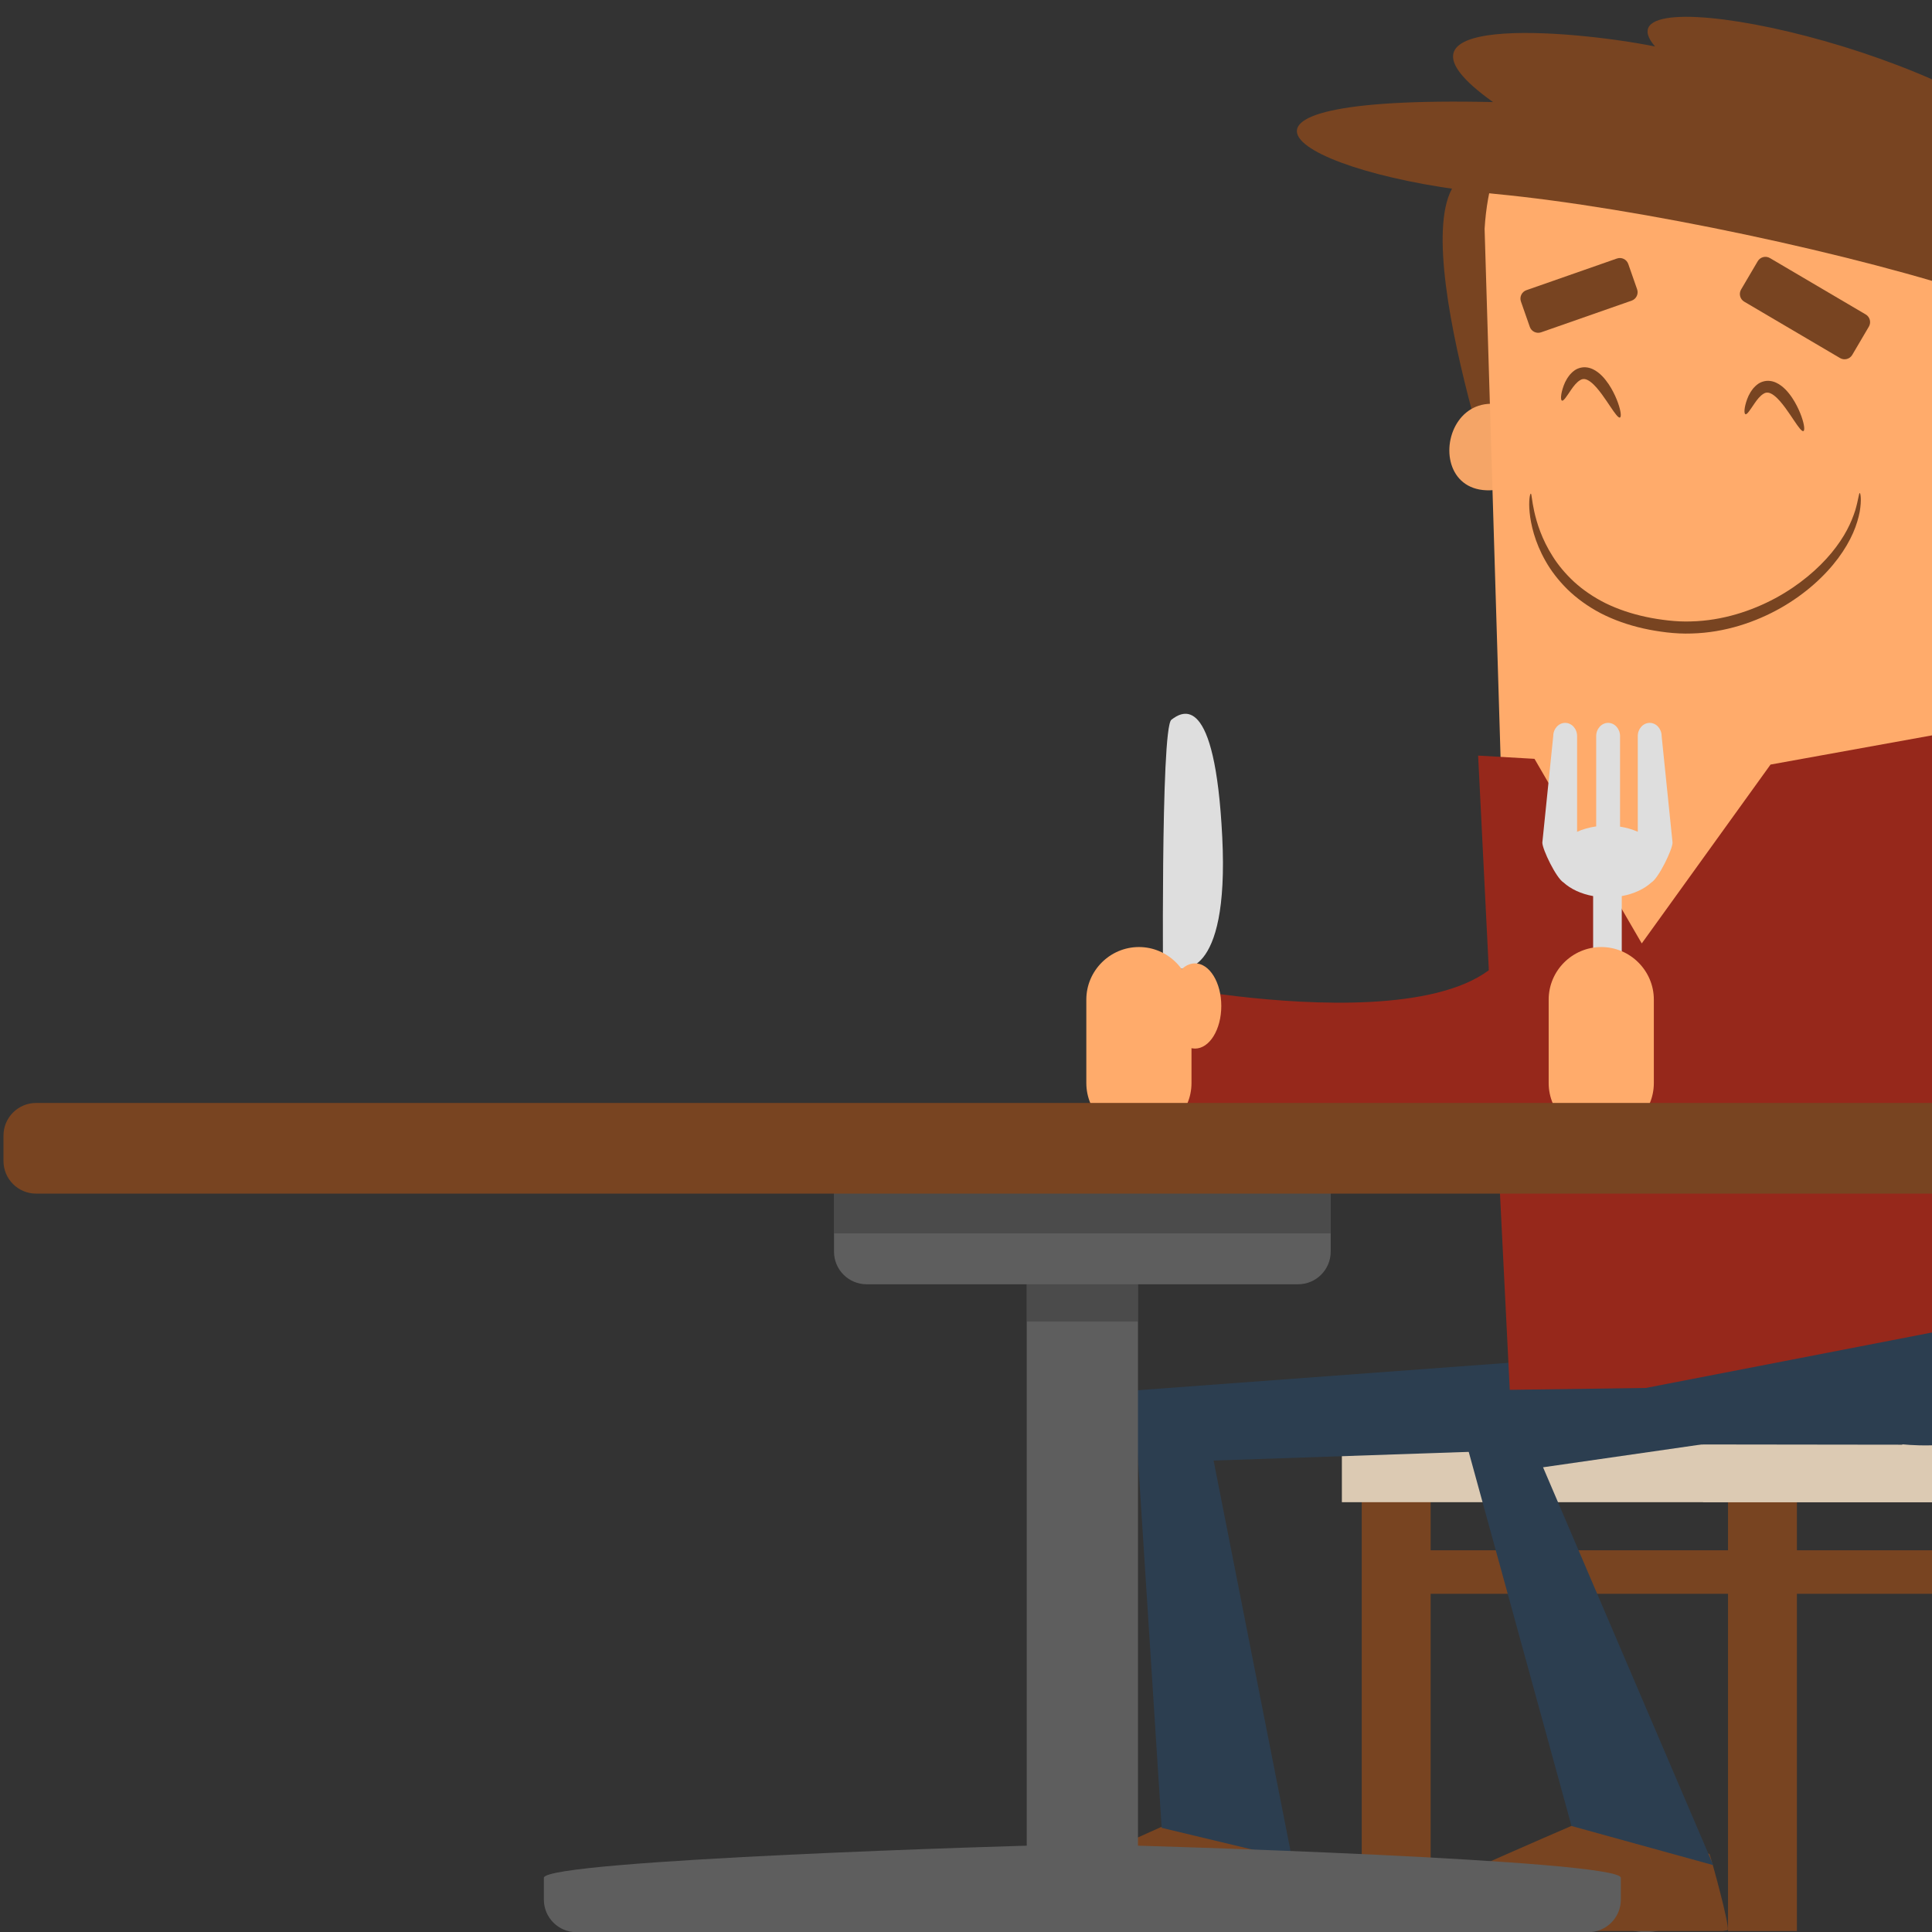 <?xml version="1.0" encoding="UTF-8" standalone="no"?>
<!-- Created with Inkscape (http://www.inkscape.org/) -->

<svg
   xmlns:dc="http://purl.org/dc/elements/1.1/"
   xmlns:cc="http://creativecommons.org/ns#"
   xmlns:rdf="http://www.w3.org/1999/02/22-rdf-syntax-ns#"
   xmlns:svg="http://www.w3.org/2000/svg"
   xmlns="http://www.w3.org/2000/svg"
   xmlns:sodipodi="http://sodipodi.sourceforge.net/DTD/sodipodi-0.dtd"
   xmlns:inkscape="http://www.inkscape.org/namespaces/inkscape"
   id="svg2"
   version="1.1"
   inkscape:version="0.91 r13725"
   xml:space="preserve"
   width="600"
   height="600"
   viewBox="0 0 600 600"
   sodipodi:docname="people_eating.svg"><rect x="0" y="0" width="600" height="600" fill="#333333" stroke="none"/><defs
     id="defs6"><clipPath
       clipPathUnits="userSpaceOnUse"
       id="clipPath96"><path
         d="m 4102.92,2860.17 276.309,0 0,174.18 -276.309,0 0,-174.18 z"
         id="path98"
         inkscape:connector-curvature="0" /></clipPath><clipPath
       clipPathUnits="userSpaceOnUse"
       id="clipPath102"><path
         d="m 4102.92,2860.17 276.31,0 0,174.18 -276.31,0 0,-174.18 z"
         id="path104"
         inkscape:connector-curvature="0" /></clipPath><clipPath
       clipPathUnits="userSpaceOnUse"
       id="clipPath106"><path
         d="m 4102.92,2860.17 276.309,0 0,174.18 -276.309,0 0,-174.18 z"
         id="path108"
         inkscape:connector-curvature="0" /></clipPath><clipPath
       clipPathUnits="userSpaceOnUse"
       id="clipPath126"><path
         d="m 3624.06,3079.4 1234.03,0 0,180.191 -1234.03,0 0,-180.191 z"
         id="path128"
         inkscape:connector-curvature="0" /></clipPath><clipPath
       clipPathUnits="userSpaceOnUse"
       id="clipPath132"><path
         d="m 3624.06,3079.4 1234.03,0 0,180.19 -1234.03,0 0,-180.19 z"
         id="path134"
         inkscape:connector-curvature="0" /></clipPath><clipPath
       clipPathUnits="userSpaceOnUse"
       id="clipPath136"><path
         d="m 3624.06,3079.4 1234.03,0 0,180.191 -1234.03,0 0,-180.191 z"
         id="path138"
         inkscape:connector-curvature="0" /></clipPath></defs><sodipodi:namedview
     pagecolor="#ffffff"
     bordercolor="#666666"
     borderopacity="1"
     objecttolerance="10"
     gridtolerance="10"
     guidetolerance="10"
     inkscape:pageopacity="0"
     inkscape:pageshadow="2"
     inkscape:window-width="1920"
     inkscape:window-height="1053"
     id="namedview4"
     showgrid="false"
     inkscape:zoom="1.1866823"
     inkscape:cx="445.93992"
     inkscape:cy="357.89034"
     inkscape:window-x="1920"
     inkscape:window-y="0"
     inkscape:window-maximized="1"
     inkscape:current-layer="g12" /><g
     id="g10"
     inkscape:groupmode="layer"
     inkscape:label="ink_ext_XXXXXX"
     transform="matrix(1.25,0,0,-1.25,0,600)"><g
       id="g12"
       transform="scale(0.1,0.1)"><path
         d="m 2889.88,2311.33 c 0,0 -6.84,679.33 20.37,700.42 27.2,21.08 108.34,71.13 126.39,-291.1 18.06,-362.22 -108.57,-326.88 -108.57,-326.88 l -8.1,-229.02 -35.24,1.24"
         style="fill:#dedede;fill-opacity:1;fill-rule:nonzero;stroke:none"
         id="path22"
         inkscape:connector-curvature="0" /><path
         d="m 2916.46,2347.99 c 0,0 1027.11,-198.22 828.91,297.32 72.06,36.04 108.11,81.09 108.11,81.09 0,0 756.82,-1081.18 -1009.1,-684.74"
         style="fill:#96281b;fill-opacity:1;fill-rule:nonzero;stroke:none"
         id="path24"
         inkscape:connector-curvature="0" /><path
         d="m 2829.59,1978.59 0,0 c -71.86,0 -130.64,58.79 -130.64,130.64 l 0,207.23 c 0,71.85 58.78,130.64 130.64,130.64 71.85,0 130.64,-58.79 130.64,-130.64 l 0,-207.23 c 0,-71.85 -58.79,-130.64 -130.64,-130.64"
         style="fill:#ffab6b;fill-opacity:1;fill-rule:nonzero;stroke:none"
         id="path26"
         inkscape:connector-curvature="0" /><path
         d="m 4293.21,2.37 171.191,0 0,1108.21 -171.191,0 0,-1108.21 z"
         style="fill:#784421;fill-opacity:1;fill-rule:nonzero;stroke:none"
         id="path28"
         inkscape:connector-curvature="0" /><path
         d="m 3383.21,2.37 171.191,0 0,1108.21 -171.191,0 0,-1108.21 z"
         style="fill:#784421;fill-opacity:1;fill-rule:nonzero;stroke:none"
         id="path30"
         inkscape:connector-curvature="0" /><path
         d="m 3410.24,840.28 982.066,0 0,108.117 -982.066,0 0,-108.117 z"
         style="fill:#784421;fill-opacity:1;fill-rule:nonzero;stroke:none"
         id="path32"
         inkscape:connector-curvature="0" /><path
         d="m 4392.32,840.28 1117.22,0 0,108.117 -1117.22,0 0,-108.117 z"
         style="fill:#784421;fill-opacity:1;fill-rule:nonzero;stroke:none"
         id="path34"
         inkscape:connector-curvature="0" /><path
         d="m 4392.32,2201.9 1117.22,0 0,871.703 -1117.22,0 0,-871.703 z"
         style="fill:#dccab3;fill-opacity:1;fill-rule:nonzero;stroke:none"
         id="path36"
         inkscape:connector-curvature="0" /><path
         d="m 4392.32,3020.66 1117.22,0 0,108.121 -1117.22,0 0,-108.121 z"
         style="fill:#784421;fill-opacity:1;fill-rule:nonzero;stroke:none"
         id="path38"
         inkscape:connector-curvature="0" /><path
         d="m 4392.32,2146.7 1117.22,0 0,108.121 -1117.22,0 0,-108.121 z"
         style="fill:#784421;fill-opacity:1;fill-rule:nonzero;stroke:none"
         id="path40"
         inkscape:connector-curvature="0" /><path
         d="m 3968.06,120.13 c 0,66.64 54.02,120.66 120.65,120.66 66.64,0 120.64,-54.02 120.64,-120.66 0,-66.63 -54,-120.65 -120.64,-120.65 -66.63,0 -120.65,54.02 -120.65,120.65"
         style="fill:#575757;fill-opacity:1;fill-rule:nonzero;stroke:none"
         id="path42"
         inkscape:connector-curvature="0" /><path
         d="m 4023.49,120.13 c 0,36.02 29.19,65.21 65.22,65.21 36.02,0 65.22,-29.19 65.22,-65.21 0,-36.02 -29.2,-65.2 -65.22,-65.2 -36.03,0 -65.22,29.18 -65.22,65.2"
         style="fill:#4d4d4d;fill-opacity:1;fill-rule:nonzero;stroke:none"
         id="path44"
         inkscape:connector-curvature="0" /><path
         d="m 3333.84,1067.83 2060.82,0 0,143.477 -2060.82,0 0,-143.477 z"
         style="fill:#dccab3;fill-opacity:1;fill-rule:nonzero;stroke:none"
         id="path46"
         inkscape:connector-curvature="0" /><path
         d="m 4231.2,1067.83 1261.31,0 0,143.477 -1261.31,0 0,-143.477 z"
         style="fill:#dccab3;fill-opacity:1;fill-rule:nonzero;stroke:none"
         id="path48"
         inkscape:connector-curvature="0" /><path
         d="m 3735.34,1335.64 991.29,-123.91 c 0,0 446.31,-55.85 414.63,330.82 -25.16,307.28 -1405.92,-206.91 -1405.92,-206.91"
         style="fill:#2c3e50;fill-opacity:1;fill-rule:nonzero;stroke:none"
         id="path50"
         inkscape:connector-curvature="0" /><path
         d="m 3667.44,4372.2 c -222.7,-19.2 72.08,-864.93 72.08,-864.93 0,0 276.3,894.96 -72.08,864.93"
         style="fill:#784421;fill-opacity:1;fill-rule:nonzero;stroke:none"
         id="path52"
         inkscape:connector-curvature="0" /><path
         d="m 5260.11,4221.62 c 0,0 81.95,-730.07 -208.59,-983.37 -290.54,-253.27 29.8,931.21 29.8,931.21"
         style="fill:#784421;fill-opacity:1;fill-rule:nonzero;stroke:none"
         id="path54"
         inkscape:connector-curvature="0" /><path
         d="m 3791.89,3768.98 c -234.01,140.86 -279.84,-305.91 14.54,-156.02"
         style="fill:#f5a567;fill-opacity:1;fill-rule:nonzero;stroke:none"
         id="path56"
         inkscape:connector-curvature="0" /><path
         d="m 3729.36,2877.17 c 48.3,-201.58 12.78,-491.64 20.5,-734.55 l 1281.16,620.57 c -13.86,-10.82 25.21,204.71 25.21,204.71 30.82,368.84 102.72,1019.54 104.39,1259.17 6.68,282.53 -1421.67,839.49 -1472.17,4.44"
         style="fill:#ffab6b;fill-opacity:1;fill-rule:nonzero;stroke:none"
         id="path58"
         inkscape:connector-curvature="0" /><path
         d="m 5073.06,3830.29 c 325.74,178.87 363.96,-430.97 -28.18,-211.34"
         style="fill:#ffab6b;fill-opacity:1;fill-rule:nonzero;stroke:none"
         id="path60"
         inkscape:connector-curvature="0" /><path
         d="m 5076.41,3754.34 c 170.17,54.62 201.57,-158.73 -11.17,-72.96"
         style="fill:#d48e59;fill-opacity:1;fill-rule:nonzero;stroke:none"
         id="path62"
         inkscape:connector-curvature="0" /><path
         d="m 5139.04,3861.64 c 0,0 288.31,468.52 0,462.5 96.11,108.13 186.21,240.27 -48.05,96.11 -264.29,270.3 -1135.24,444.48 -979.07,264.29 -210.23,42.05 -714.78,84.09 -402.44,-138.15 -786.85,18.02 -498.55,-180.19 6.01,-228.25 350.96,-33.43 900.98,-150.17 1219.33,-258.28 -246.27,-438.48 72.08,-973.07 138.15,-252.27"
         style="fill:#784421;fill-opacity:1;fill-rule:nonzero;stroke:none"
         id="path64"
         inkscape:connector-curvature="0" /><path
         d="m 4053.85,4053.08 -224.97,-78.7 c -11.47,-4.01 -24.12,2.09 -28.13,13.55 l -22.03,62.98 c -4.01,11.46 2.09,24.11 13.55,28.13 l 224.98,78.68 c 11.45,4.01 24.1,-2.08 28.12,-13.55 l 22.03,-62.97 c 4,-11.45 -2.1,-24.12 -13.55,-28.12"
         style="fill:#784421;fill-opacity:1;fill-rule:nonzero;stroke:none"
         id="path66"
         inkscape:connector-curvature="0" /><path
         d="m 4571.58,3910.39 -238.07,140.11 c -10.47,6.16 -13.99,19.75 -7.84,30.22 l 41.38,70.32 c 6.16,10.46 19.76,13.99 30.23,7.83 l 238.08,-140.12 c 10.46,-6.15 13.98,-19.75 7.82,-30.21 l -41.37,-70.33 c -6.17,-10.46 -19.76,-13.98 -30.23,-7.82"
         style="fill:#784421;fill-opacity:1;fill-rule:nonzero;stroke:none"
         id="path68"
         inkscape:connector-curvature="0" /><path
         d="m 3238.71,2.38 -883.92,0 c -16.7,15.31 545.35,265.33 545.35,265.33 l 306.45,-73.77 c 6.18,-19.56 46,-171.79 43.09,-188.6 -0.18,-1.1 -4.04,-2.09 -10.97,-2.96"
         style="fill:#784421;fill-opacity:1;fill-rule:nonzero;stroke:none"
         id="path72"
         inkscape:connector-curvature="0" /><path
         d="m 4066.65,1437.8 69.11,-228.29 -1120.62,-38.24 195.13,-990.13 -324.15,77.65 -69.73,1086.44"
         style="fill:#2c3e50;fill-opacity:1;fill-rule:nonzero;stroke:none"
         id="path74"
         inkscape:connector-curvature="0" /><path
         d="m 3672.36,2922.74 140.06,-8.05 266.47,-458.58 319.94,444.34 698.17,126.28 c 17.55,-277.02 57.34,-1457.17 49.97,-1469.99 l -1057.79,-205.05 -338.21,-4.68"
         style="fill:#96281b;fill-opacity:1;fill-rule:nonzero;stroke:none"
         id="path76"
         inkscape:connector-curvature="0" /><path
         d="m 4065.15,2347.99 c 0,0 1027.12,-198.22 828.9,297.32 72.08,36.04 108.12,81.09 108.12,81.09 0,0 756.83,-1081.18 -1009.1,-684.74"
         style="fill:#96281b;fill-opacity:1;fill-rule:nonzero;stroke:none"
         id="path78"
         inkscape:connector-curvature="0" /><path
         d="m 4128.29,2971.2 c 0,18.07 -13.34,32.85 -29.64,32.85 -16.3,0 -29.65,-14.78 -29.65,-32.85 l 0,-237.72 c -13.18,5.91 -28.08,10.22 -44.02,12.75 l 0,224.97 c 0,18.07 -13.34,32.85 -29.65,32.85 -16.3,0 -29.64,-14.78 -29.64,-32.85 l 0,-224.39 c -17.25,-2.41 -33.29,-7 -47.43,-13.32 l 0,237.71 c 0,18.07 -13.33,32.85 -29.63,32.85 -16.31,0 -29.65,-14.78 -29.65,-32.85 l -27.1,-264.67 c 0,-16.69 34.49,-88.19 52.62,-99.01 17.73,-16.28 43.58,-28.38 73.57,-33.84 l 0,-465.05 71.13,0 0,465.05 c 29.99,5.46 55.83,17.55 73.57,33.82 18.11,10.78 52.62,82.33 52.62,99.03"
         style="fill:#dedede;fill-opacity:1;fill-rule:nonzero;stroke:none"
         id="path80"
         inkscape:connector-curvature="0" /><path
         d="m 4280.2,2.38 -931.64,0 c -17.59,15.31 580.39,271.86 580.39,271.86 l 318.34,-80.3 c 6.51,-19.56 48.55,-171.79 45.46,-188.6 -0.21,-1.12 -4.64,-2.11 -12.55,-2.96"
         style="fill:#784421;fill-opacity:1;fill-rule:nonzero;stroke:none"
         id="path82"
         inkscape:connector-curvature="0" /><path
         d="m 3978.28,1978.59 0,0 c -71.86,0 -130.64,58.79 -130.64,130.64 l 0,207.23 c 0,71.85 58.78,130.64 130.64,130.64 71.86,0 130.64,-58.79 130.64,-130.64 l 0,-207.23 c 0,-71.85 -58.78,-130.64 -130.64,-130.64"
         style="fill:#ffab6b;fill-opacity:1;fill-rule:nonzero;stroke:none"
         id="path84"
         inkscape:connector-curvature="0" /><path
         d="m 4161.97,1346.27 565.93,-135.6 -500.42,0.64 -393.82,-56.74 422.91,-988.48 -352.17,97.26 -287.74,1047.28"
         style="fill:#2c3e50;fill-opacity:1;fill-rule:nonzero;stroke:none"
         id="path86"
         inkscape:connector-curvature="0" /><path
         d="m 5437.46,2.37 171.188,0 0,3189.48 -171.188,0 0,-3189.48 z"
         style="fill:#784421;fill-opacity:1;fill-rule:nonzero;stroke:none"
         id="path88"
         inkscape:connector-curvature="0" /><path
         d="m 2550.93,56.57 276.301,0 0,1633.78 -276.301,0 0,-1633.78 z"
         style="fill:#5e5e5e;fill-opacity:1;fill-rule:nonzero;stroke:none"
         id="path90"
         inkscape:connector-curvature="0" /><g
         id="g92"
         transform="translate(-1552,-1344)"><g
           id="g94"
           clip-path="url(#clipPath96)"><g
             id="g100" /><g
             id="g110"><g
               clip-path="url(#clipPath102)"
               id="g112"
               style="opacity:0.2"><g
                 id="g114"><g
                   clip-path="url(#clipPath106)"
                   id="g116"><path
                     d="m 4102.93,2860.17 276.301,0 0,174.188 -276.301,0 0,-174.188 z"
                     style="fill:#000000;fill-opacity:1;fill-rule:nonzero;stroke:none"
                     id="path118"
                     inkscape:connector-curvature="0" /></g></g></g></g></g></g><path
         d="m 3225,1609.26 -1071.85,0 c -44.79,0 -81.09,36.29 -81.09,81.09 l 0,144.16 c 0,44.77 36.3,81.08 81.09,81.08 l 1071.85,0 c 44.79,0 81.09,-36.31 81.09,-81.08 l 0,-144.16 c 0,-44.8 -36.3,-81.09 -81.09,-81.09"
         style="fill:#5e5e5e;fill-opacity:1;fill-rule:nonzero;stroke:none"
         id="path120"
         inkscape:connector-curvature="0" /><g
         id="g122"
         transform="translate(-1552,-1344)"><g
           id="g124"
           clip-path="url(#clipPath126)"><g
             id="g130" /><g
             id="g140"><g
               clip-path="url(#clipPath132)"
               id="g142"
               style="opacity:0.2"><g
                 id="g144"><g
                   clip-path="url(#clipPath136)"
                   id="g146"><path
                     d="m 4777,3259.59 -1071.85,0 c -44.79,0 -81.09,-36.31 -81.09,-81.09 l 0,-99.1 1234.03,0 0,99.1 c 0,44.78 -36.3,81.09 -81.09,81.09"
                     style="fill:#000000;fill-opacity:1;fill-rule:nonzero;stroke:none"
                     id="path148"
                     inkscape:connector-curvature="0" /></g></g></g></g></g></g><path
         d="m 3945.86,-0.52 -2513.57,0 c -44.79,0 -81.09,36.31 -81.09,81.09 l 0,54.06 c 0,44.78 1207.71,81.08 1252.49,81.08 l 170.77,0 c 44.79,0 1252.49,-36.3 1252.49,-81.08 l 0,-54.06 c 0,-44.78 -36.31,-81.09 -81.09,-81.09"
         style="fill:#5e5e5e;fill-opacity:1;fill-rule:nonzero;stroke:none"
         id="path150"
         inkscape:connector-curvature="0" /><path
         d="m 5288.41,1834.49 -5198.67,0 c -44.79,0 -81.09,36.3 -81.09,81.09 l 0,63.07 c 0,44.78 36.3,81.09 81.09,81.09 l 5198.67,0 c 44.79,0 81.09,-36.31 81.09,-81.09 l 0,-63.07 c 0,-44.79 -36.3,-81.09 -81.09,-81.09"
         style="fill:#784421;fill-opacity:1;fill-rule:nonzero;stroke:none"
         id="path152"
         inkscape:connector-curvature="0" /><path
         d="m 3880.66,3804.63 c -3.57,1.26 -3.7,15.45 4.29,37.34 1.1,2.72 2.2,5.58 3.55,8.54 1.59,2.9 3.25,5.93 4.97,9.06 1.88,3.1 4.37,6.19 6.75,9.41 2.88,3.06 5.75,6.31 9.62,9.15 7.14,6.01 18.97,10.35 30.56,9.26 11.68,-1.01 21.54,-6.32 29.46,-12.28 8.03,-6.07 14.19,-12.83 19.47,-19.55 5.38,-6.71 9.73,-13.48 13.6,-20.03 7.61,-13.13 12.98,-25.44 16.78,-36.01 7.54,-21.17 8.81,-35.38 4.98,-36.85 -3.9,-1.52 -12.04,9.56 -23.96,27.34 -5.97,8.85 -12.92,19.37 -20.98,30.38 -8.04,10.78 -17.42,22.74 -28,30.76 -5.24,3.98 -10.29,6.4 -14.27,6.96 -3.93,0.47 -7.57,0.08 -11.84,-2.69 -8.55,-5.04 -16.23,-15.04 -21.89,-23.32 -11.63,-16.97 -18.91,-29 -23.09,-27.47"
         style="fill:#784421;fill-opacity:1;fill-rule:nonzero;stroke:none"
         id="path154"
         inkscape:connector-curvature="0" /><path
         d="m 4336.46,3770.93 c -3.58,1.26 -3.71,15.45 4.27,37.34 1.11,2.72 2.2,5.59 3.57,8.54 1.59,2.91 3.25,5.93 4.95,9.06 1.89,3.1 4.38,6.19 6.75,9.41 2.89,3.06 5.77,6.32 9.63,9.15 7.14,6.01 18.96,10.35 30.55,9.26 11.69,-1.01 21.55,-6.32 29.46,-12.28 8.04,-6.07 14.2,-12.83 19.49,-19.55 5.37,-6.71 9.71,-13.48 13.58,-20.03 7.61,-13.13 12.99,-25.44 16.79,-36.01 7.54,-21.17 8.8,-35.38 4.98,-36.85 -3.89,-1.52 -12.03,9.56 -23.96,27.34 -5.97,8.85 -12.93,19.37 -20.97,30.38 -8.05,10.78 -17.43,22.74 -28.01,30.76 -5.24,3.98 -10.29,6.4 -14.27,6.96 -3.93,0.47 -7.57,0.08 -11.84,-2.69 -8.55,-5.04 -16.23,-15.04 -21.89,-23.32 -11.63,-16.97 -18.91,-29 -23.08,-27.47"
         style="fill:#784421;fill-opacity:1;fill-rule:nonzero;stroke:none"
         id="path156"
         inkscape:connector-curvature="0" /><path
         d="m 4620.59,3575.05 c 1.64,0.09 4.93,-16.64 -0.2,-46.59 -2.86,-14.82 -7.82,-32.8 -16.48,-52.51 -8.61,-19.74 -20.92,-41.06 -37.01,-62.79 -32.25,-43.3 -80.24,-87.95 -142.34,-123.39 -61.92,-35.11 -138.61,-61.56 -221.98,-63.68 -20.73,-0.75 -41.4,0.43 -61.39,2.71 -19.87,2.41 -39.4,5.52 -58.38,9.86 -37.97,8.54 -73.8,21.25 -105.88,37.73 -31.91,16.79 -59.99,37.2 -82.95,59.66 -22.79,22.63 -41.02,46.63 -54.29,70.36 -26.94,47.39 -36.43,91.02 -39.4,120.75 -2.91,30 1.07,46.66 2.94,46.41 2.25,-0.16 2.32,-16.36 8.6,-44.59 6.32,-28 18.53,-68.6 46.04,-111.59 13.54,-21.55 31.44,-43.07 53.23,-63.26 21.97,-20.02 48.38,-38.11 78.33,-53.04 30.12,-14.66 63.77,-26 99.69,-33.68 17.94,-3.93 36.5,-6.73 55.43,-8.91 18.82,-2.04 37.85,-3.11 57.22,-2.39 77.59,1.94 149.99,25.89 209.34,57.85 59.53,32.27 106.48,72.95 139.07,112.29 16.26,19.75 29.12,39.11 38.62,57.04 9.56,17.92 15.79,34.3 20.24,47.94 8.26,27.48 9.07,43.86 11.55,43.82"
         style="fill:#784421;fill-opacity:1;fill-rule:nonzero;stroke:none"
         id="path158"
         inkscape:connector-curvature="0" /><path
         d="m 3034.27,2300.69 c 0,-58.47 -29.24,-105.86 -65.32,-105.86 -36.07,0 -65.32,47.39 -65.32,105.86 0,58.47 29.25,105.87 65.32,105.87 36.08,0 65.32,-47.4 65.32,-105.87"
         style="fill:#ffab6b;fill-opacity:1;fill-rule:nonzero;stroke:none"
         id="path160"
         inkscape:connector-curvature="0" /><g
         id="g4314"
         transform="translate(-5784.193,-256.176)"><path
           inkscape:connector-curvature="0"
           id="path20"
           style="fill:#ebebeb;fill-opacity:1;fill-rule:nonzero;stroke:none"
           d="m 5192,6400.05 -152.95,0 c 59.71,50.9 97.77,126.52 97.77,210.63 0,152.28 -124.59,276.89 -276.88,276.89 l -310.44,0 c 76.23,39.59 128.69,119.2 128.69,210.61 0,130.53 -106.8,237.34 -237.33,237.34 l -1852.2,0 c -130.53,0 -237.33,-106.81 -237.33,-237.34 0,-91.41 52.47,-171.02 128.69,-210.61 l -310.43,0 c -152.29,0 -276.89,-124.61 -276.89,-276.89 0,-84.11 38.06,-159.73 97.76,-210.63 l -152.93,0 c -152.3,0 -276.89,-124.6 -276.89,-276.87 0,-152.29 124.59,-276.88 276.89,-276.88 l 152.93,0 c -59.7,-50.89 -97.76,-126.51 -97.76,-210.62 0,-152.29 124.6,-276.88 276.89,-276.88 l 310.43,0 c -76.22,-39.62 -128.69,-119.23 -128.69,-210.64 0,-130.52 106.8,-237.32 237.33,-237.32 l 1852.2,0 c 130.53,0 237.33,106.8 237.33,237.32 0,91.41 -52.46,171.02 -128.69,210.64 l 310.44,0 c 152.29,0 276.88,124.59 276.88,276.88 0,84.11 -38.06,159.73 -97.77,210.62 l 152.95,0 c 152.29,0 276.88,124.59 276.88,276.88 0,152.27 -124.59,276.87 -276.88,276.87" /><path
           inkscape:connector-curvature="0"
           id="path162"
           style="fill:#6bd600;fill-opacity:1;fill-rule:nonzero;stroke:none"
           d="m 4398.45,5693.68 c 48.05,48.05 16.01,192.21 16.01,192.21 L 4182.21,5717.7" /><path
           inkscape:connector-curvature="0"
           id="path164"
           style="fill:#ffffff;fill-opacity:1;fill-rule:nonzero;stroke:none"
           d="m 3803.92,6438.16 151.28,149.8 c 0,0 -65.33,63.52 31.55,88.56 96.86,25.02 51.34,-103.35 51.34,-103.35 236.8,49.23 87.24,-121.94 -19.07,-83.24 -39.95,-37.62 -159.48,-154.77 -159.48,-154.77" /><path
           inkscape:connector-curvature="0"
           id="path166"
           style="fill:#db800c;fill-opacity:1;fill-rule:nonzero;stroke:none"
           d="m 3890.43,6417.66 c 84.21,-124.64 -41.2,-371.99 -185.63,-469.56 -144.41,-97.58 -329.75,-75.63 -413.94,49 -84.23,124.64 -35.43,304.78 108.99,402.36 144.41,97.57 406.36,142.83 490.58,18.2" /><path
           inkscape:connector-curvature="0"
           id="path168"
           style="fill:#6bd600;fill-opacity:1;fill-rule:nonzero;stroke:none"
           d="m 2767.1,5693.68 c -48.04,48.05 -16.01,192.21 -16.01,192.21 l 232.25,-168.19" /><path
           inkscape:connector-curvature="0"
           id="path170"
           style="fill:#f48e0e;fill-opacity:1;fill-rule:nonzero;stroke:none"
           d="m 4138.25,5732.72 c 124.73,136.44 130.64,599.15 -319.85,693.76 -450.49,94.6 -725.29,-500.05 -896.48,-450.49 -171.18,49.55 -85.59,-184.71 31.54,-234.26 117.12,-49.55 1040.63,-166.68 1184.79,-9.01" /><path
           inkscape:connector-curvature="0"
           id="path172"
           style="fill:#ffffff;fill-opacity:1;fill-rule:nonzero;stroke:none"
           d="m 4079.69,6367.91 171.19,144.16 c 0,0 -63.08,72.08 40.54,90.1 103.61,18.01 45.04,-112.63 45.04,-112.63 252.29,31.54 81.09,-135.15 -27.02,-85.59 -45.05,-36.04 -180.21,-148.66 -180.21,-148.66" /><path
           inkscape:connector-curvature="0"
           id="path174"
           style="fill:#bf6f0b;fill-opacity:1;fill-rule:nonzero;stroke:none"
           d="m 3846.63,6419.84 c -78.31,-11.64 -156.17,-37.17 -217.52,-71.77 -169.58,-95.66 -240.13,-291.85 -157.57,-438.19 82.55,-146.37 286.94,-187.48 456.53,-91.82 108.42,61.15 213.6,191.17 253.86,315.26 -45.41,124.25 -147.98,238.72 -335.3,286.52" /><path
           inkscape:connector-curvature="0"
           id="path176"
           style="fill:#f48e0e;fill-opacity:1;fill-rule:nonzero;stroke:none"
           d="m 4168.59,6339.11 c 77.67,-137.72 -74.67,-386.25 -234.24,-476.25 -159.57,-90.01 -351.89,-51.34 -429.59,86.37 -77.67,137.73 -11.29,322.32 148.28,412.34 159.57,90.01 437.86,115.26 515.55,-22.46" /><path
           inkscape:connector-curvature="0"
           id="path178"
           style="fill:#6bd600;fill-opacity:1;fill-rule:nonzero;stroke:none"
           d="m 4214.69,5669.65 c 47.25,45.05 15.75,180.2 15.75,180.2 l -228.42,-157.68" /><path
           inkscape:connector-curvature="0"
           id="path180"
           style="fill:#6bd600;fill-opacity:1;fill-rule:nonzero;stroke:none"
           d="m 4002.96,5669.65 c 47.25,45.05 15.75,180.2 15.75,180.2 l -228.42,-157.68" /><path
           inkscape:connector-curvature="0"
           id="path182"
           style="fill:#6bd600;fill-opacity:1;fill-rule:nonzero;stroke:none"
           d="m 2964.92,5669.65 c -47.26,45.05 -15.76,180.2 -15.76,180.2 l 228.43,-157.68" /><path
           inkscape:connector-curvature="0"
           id="path184"
           style="fill:#6bd600;fill-opacity:1;fill-rule:nonzero;stroke:none"
           d="m 3248.73,5669.65 c -47.26,45.05 -15.76,180.2 -15.76,180.2 l 228.43,-157.68" /><path
           inkscape:connector-curvature="0"
           id="path186"
           style="fill:#cfcfcf;fill-opacity:1;fill-rule:nonzero;stroke:none"
           d="m 4566.24,5597.69 -2063.26,0 c -32.19,0 -58.56,26.35 -58.56,58.56 0,32.21 26.37,58.57 58.56,58.57 l 2063.26,0 c 32.21,0 58.56,-26.36 58.56,-58.57 0,-32.21 -26.35,-58.56 -58.56,-58.56" /></g></g></g></svg>
